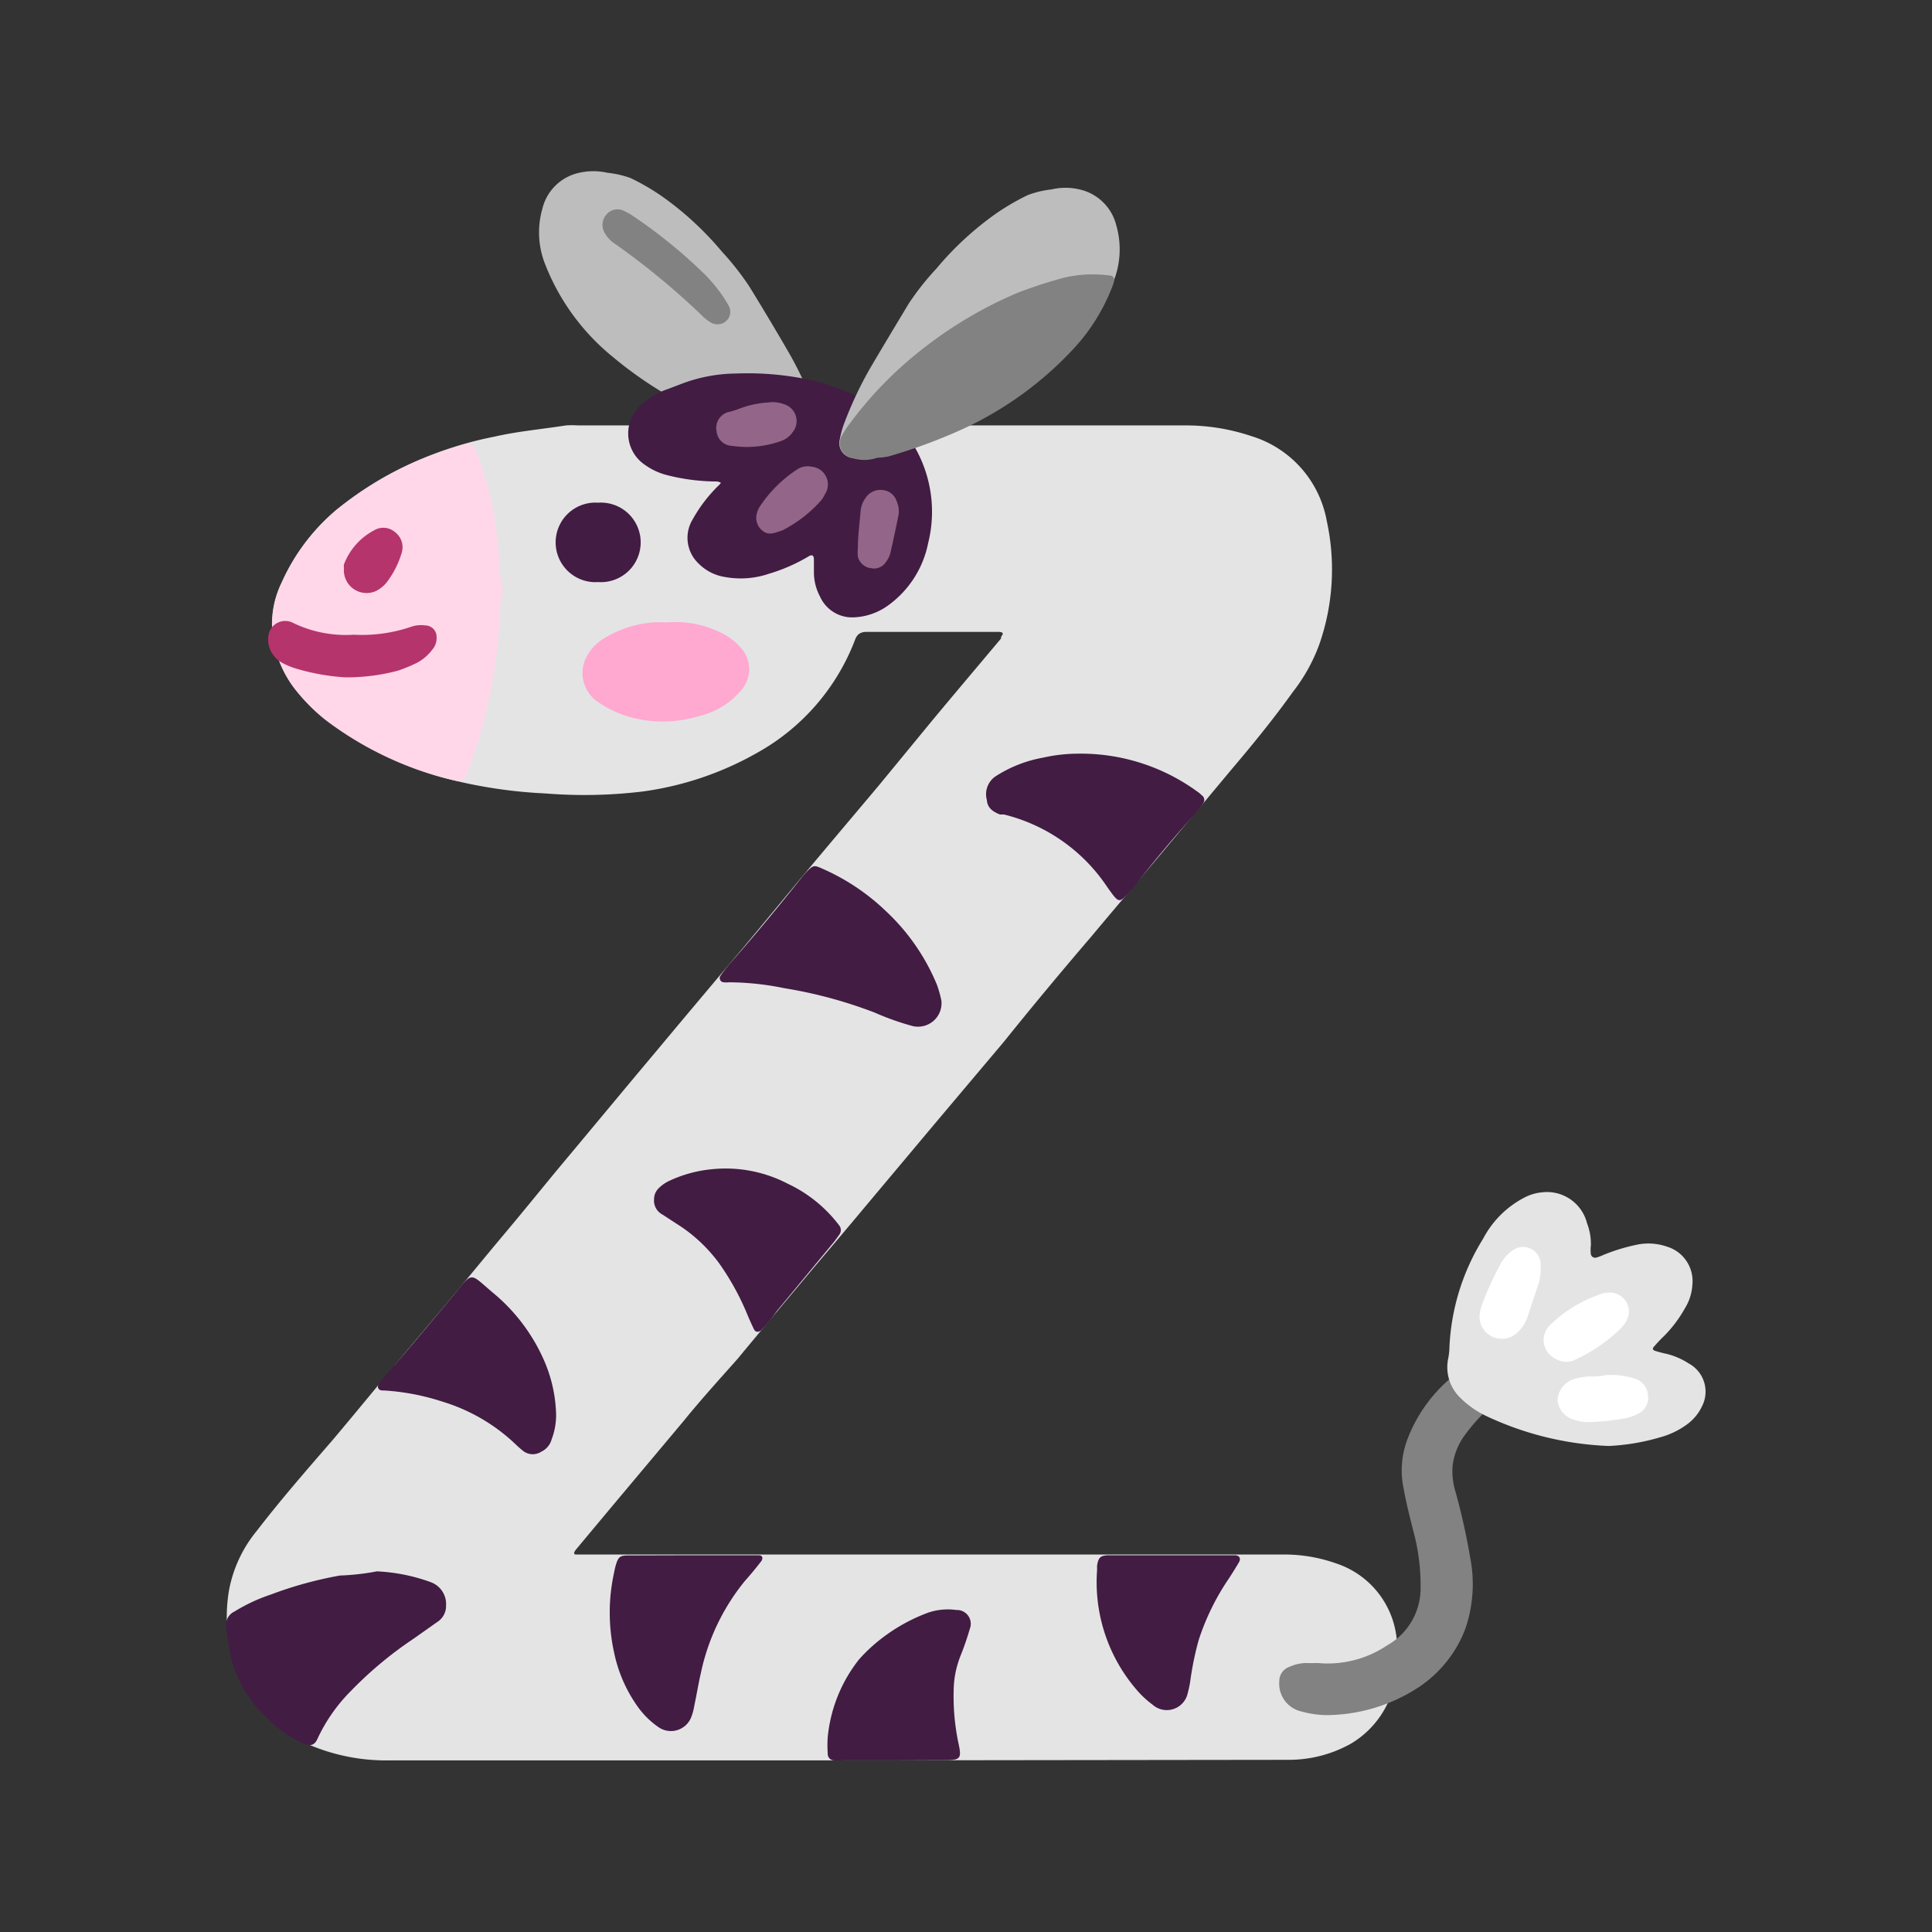 <svg xmlns="http://www.w3.org/2000/svg" viewBox="0 0 102 102"><rect x="0" y="0" width="102" height="102" fill="#333333" stroke="none"/><defs><style>.cls-1{fill:#bdbdbe;}.cls-2{fill:#828283;}.cls-3{fill:#e4e4e5;}.cls-4{fill:#421c43;}.cls-5{fill:#ffa8d0;}.cls-6{fill:#ffd7e9;}.cls-7{fill:#b5346c;}.cls-8{fill:#fff;}.cls-9{fill:#926589;}</style></defs><g id="OBJECTS"><path class="cls-1" d="M32.06,9.12a3.34,3.34,0,0,0-1.47,0A2.55,2.55,0,0,0,28.64,11a4.55,4.55,0,0,0,.16,3,11.85,11.85,0,0,0,3.55,4.84,20.72,20.72,0,0,0,6.1,3.54,17.62,17.62,0,0,0,3,.89,2.23,2.23,0,0,0,1.09,0,.78.78,0,0,0,.66-1,4.19,4.19,0,0,0-.26-.9,18.57,18.57,0,0,0-1.31-2.78c-.67-1.16-1.36-2.31-2.06-3.45a14.58,14.58,0,0,0-1.46-1.86A16.67,16.67,0,0,0,35,10.4a12.09,12.09,0,0,0-1.71-1A5.19,5.19,0,0,0,32.06,9.12Z"/><path class="cls-2" d="M37.91,17.12a.69.69,0,0,1-.44-.13A2.34,2.34,0,0,1,37,16.6a39.75,39.75,0,0,0-4.49-3.7,1.64,1.64,0,0,1-.59-.61.83.83,0,0,1,.13-1,.76.76,0,0,1,.94-.13,2.71,2.71,0,0,1,.41.23,27,27,0,0,1,3.71,3,7.76,7.76,0,0,1,1.35,1.73A.66.66,0,0,1,37.91,17.12Z"/><path class="cls-3" d="M44.09,92.94H20.56a10.39,10.39,0,0,1-4.15-.79,6.75,6.75,0,0,1-4.33-5.39,8.69,8.69,0,0,1,0-2.74,6.93,6.93,0,0,1,1.47-3.19c1.27-1.65,2.63-3.21,4-4.79,1.19-1.41,2.35-2.83,3.53-4.25.94-1.13,1.9-2.25,2.84-3.38s1.77-2.15,2.67-3.22S28.4,63,29.32,61.88c1.79-2.14,3.57-4.29,5.36-6.42,1.5-1.8,3-3.58,4.52-5.38,1.18-1.41,2.34-2.83,3.52-4.24s2.44-2.9,3.66-4.35L49.25,38c1.19-1.43,2.4-2.86,3.6-4.29,0,0,0,0,0-.06s.1-.13.09-.2-.11-.08-.18-.09h-7c-.34,0-.52.13-.63.45A11.51,11.51,0,0,1,40,39.73a16.78,16.78,0,0,1-6.09,2.06,25.68,25.68,0,0,1-5.11.1,25.47,25.47,0,0,1-5-.73,18,18,0,0,1-6.75-3.3,9,9,0,0,1-1.45-1.44,5.82,5.82,0,0,1-1.24-3.35,5,5,0,0,1,.5-2.3,10.78,10.78,0,0,1,2.92-3.87,19.29,19.29,0,0,1,8.29-3.84c1.26-.29,2.54-.4,3.81-.6a4.42,4.42,0,0,1,.63,0H62.57a10.84,10.84,0,0,1,3.48.56,5.75,5.75,0,0,1,4,4.5A12,12,0,0,1,69.66,34a9.17,9.17,0,0,1-1.41,2.54c-1,1.4-2.11,2.76-3.23,4.08l-3.74,4.48c-1.22,1.45-2.45,2.89-3.66,4.34C56.06,51.26,54.51,53.12,53,55l-3.61,4.28-3.8,4.53c-.94,1.13-1.9,2.25-2.85,3.38-1.26,1.51-2.52,3-3.79,4.54C38,72.8,37,73.9,36.11,75l-3.8,4.53-1.87,2.24a.86.86,0,0,0-.13.2s0,.1.07.1c.26,0,.53,0,.79,0H67.79a8.21,8.21,0,0,1,2.78.48,4.68,4.68,0,0,1,3.19,4.52,6.42,6.42,0,0,1-.46,2.77,4.92,4.92,0,0,1-2,2.23,6.72,6.72,0,0,1-3.32.84Z"/><path class="cls-4" d="M11.94,85.84a.76.76,0,0,1,.44-.76,9.16,9.16,0,0,1,1.93-.9,20.45,20.45,0,0,1,3.64-1,12.79,12.79,0,0,0,1.95-.22,9.56,9.56,0,0,1,2.84.57,1.23,1.23,0,0,1,.81,1.23,1,1,0,0,1-.46.87l-1.29.91a20.2,20.2,0,0,0-3.26,2.72,8.85,8.85,0,0,0-1.76,2.5c-.17.4-.39.44-.74.29A6.06,6.06,0,0,1,14.4,91a6.7,6.7,0,0,1-2.24-3.63A14.25,14.25,0,0,1,11.94,85.84Z"/><path class="cls-4" d="M49.7,52.82a1.24,1.24,0,0,1-1.52,1.35,14.1,14.1,0,0,1-2-.71,24,24,0,0,0-4.78-1.29,14.78,14.78,0,0,0-2.89-.31,1.54,1.54,0,0,1-.31,0,.22.22,0,0,1-.15-.36,7.25,7.25,0,0,1,.53-.68c1.31-1.48,2.56-3,3.79-4.55a3.58,3.58,0,0,1,.26-.29c.31-.3.36-.31.76-.13a11.5,11.5,0,0,1,3.4,2.27A11.16,11.16,0,0,1,49.47,52,6.55,6.55,0,0,1,49.7,52.82Z"/><path class="cls-4" d="M56.9,39.79a10.45,10.45,0,0,1,6.31,2,1.5,1.5,0,0,1,.24.2.29.29,0,0,1,.07.42,5.93,5.93,0,0,1-.43.56c-1.11,1.23-2.17,2.49-3.18,3.8l-.1.12c-.75.79-.66.92-1.36-.07A9.19,9.19,0,0,0,53,43L52.79,43c-.35-.14-.66-.33-.69-.77A1.14,1.14,0,0,1,52.54,41a6.82,6.82,0,0,1,2.53-1A8.51,8.51,0,0,1,56.9,39.79Z"/><path class="cls-4" d="M36.53,82.11H40c.1,0,.23,0,.25.13a.31.31,0,0,1-.08.21c-.27.35-.55.69-.83,1A11.4,11.4,0,0,0,37,88.34c-.13.56-.22,1.13-.34,1.69a3,3,0,0,1-.16.61,1.15,1.15,0,0,1-1.77.52,4.46,4.46,0,0,1-1.1-1.11,7.55,7.55,0,0,1-1.21-2.81,9.8,9.8,0,0,1,0-4.21,3.84,3.84,0,0,1,.11-.46c.12-.37.21-.45.63-.45Z"/><path class="cls-4" d="M29.36,74.7A3.61,3.61,0,0,1,29.12,76a1,1,0,0,1-.54.64.83.83,0,0,1-1-.07c-.12-.1-.24-.2-.35-.31A9.66,9.66,0,0,0,23.36,74a12.34,12.34,0,0,0-3.08-.59H20.2c-.24,0-.32-.19-.18-.38.28-.35.56-.7.85-1,1-1.16,2-2.36,3-3.56,1.14-1.38.87-1.3,2.19-.19a9.65,9.65,0,0,1,2.64,3.49A7.58,7.58,0,0,1,29.36,74.7Z"/><path class="cls-4" d="M34.53,63.32a.81.81,0,0,1,.22-.56,1.93,1.93,0,0,1,.57-.41,6.78,6.78,0,0,1,2.26-.62,7.09,7.09,0,0,1,4,.76,7.26,7.26,0,0,1,2.72,2.2.4.4,0,0,1,0,.51c-.11.15-.21.3-.33.44L41,69.23a8.23,8.23,0,0,1-.81,1c-.15.12-.31.11-.39-.06s-.22-.47-.32-.71a13.69,13.69,0,0,0-1.51-2.76,8.18,8.18,0,0,0-2-1.93l-1-.65A.83.83,0,0,1,34.53,63.32Z"/><path class="cls-4" d="M47.11,92.94h-2.6a3.62,3.62,0,0,1-.47,0,.34.34,0,0,1-.34-.36,6.33,6.33,0,0,1,0-.87,7.83,7.83,0,0,1,1.66-4.11,8.77,8.77,0,0,1,1.4-1.26A9.27,9.27,0,0,1,49,85.14,3.25,3.25,0,0,1,50.49,85a.73.73,0,0,1,.71,1,14.9,14.9,0,0,1-.49,1.42,5.07,5.07,0,0,0-.36,1.76,12.07,12.07,0,0,0,.23,2.75c.21.94.16,1-.78,1Z"/><path class="cls-4" d="M61.87,82.11h3.31c.25,0,.35.16.23.37s-.35.58-.54.87a12.74,12.74,0,0,0-1.59,3.25,16.33,16.33,0,0,0-.43,2.08,5.27,5.27,0,0,1-.14.69,1.13,1.13,0,0,1-1.87.62,5.07,5.07,0,0,1-.86-.81,8.7,8.7,0,0,1-2.06-6.28c0-.08,0-.16,0-.24.07-.43.17-.54.61-.55h3.32Z"/><path class="cls-4" d="M31.58,30.73a2.1,2.1,0,1,1,0-4.19,2.1,2.1,0,1,1,0,4.19Z"/><path class="cls-5" d="M35.23,32.86a5.39,5.39,0,0,1,2.72.49,3.23,3.23,0,0,1,1.09.77,1.69,1.69,0,0,1,0,2.42A4,4,0,0,1,37,37.78a6.6,6.6,0,0,1-3.5.14,5.7,5.7,0,0,1-1.87-.82,1.84,1.84,0,0,1-.76-2.21,2.44,2.44,0,0,1,.87-1.09,5.8,5.8,0,0,1,2.73-.94C34.77,32.84,35.06,32.86,35.23,32.86Z"/><path class="cls-6" d="M26.53,31.33c-.22,1-.14,1.93-.27,2.9a31.86,31.86,0,0,1-.85,4.33c-.19.71-.44,1.4-.68,2.1a2.83,2.83,0,0,1-.16.36.39.39,0,0,1-.46.21l-.62-.15A18,18,0,0,1,17.17,38,9.21,9.21,0,0,1,15.6,36.4a5.76,5.76,0,0,1-1.23-3.35,5,5,0,0,1,.51-2.29,10.65,10.65,0,0,1,2.86-3.82,17.65,17.65,0,0,1,6.6-3.42,1,1,0,0,1,.23-.07.37.37,0,0,1,.46.19,3,3,0,0,1,.18.36,17.89,17.89,0,0,1,1,4,18.72,18.72,0,0,1,.15,2.12C26.39,30.5,26.57,30.9,26.53,31.33Z"/><path class="cls-7" d="M18.21,35.76a11.56,11.56,0,0,1-2.57-.46,3.77,3.77,0,0,1-.8-.34,1.41,1.41,0,0,1-.67-1.41.9.9,0,0,1,1.23-.7,6.39,6.39,0,0,0,3.28.66,8.07,8.07,0,0,0,3-.41,1.61,1.61,0,0,1,.78-.08.6.6,0,0,1,.59.61.93.93,0,0,1-.22.66A2.46,2.46,0,0,1,22,35a8,8,0,0,1-1,.41A10.45,10.45,0,0,1,18.21,35.76Z"/><path class="cls-7" d="M18.16,30a.51.51,0,0,1,0-.2A3.37,3.37,0,0,1,19.75,28a.94.94,0,0,1,1.1.09,1,1,0,0,1,.35,1.12,4.82,4.82,0,0,1-.78,1.53,1.69,1.69,0,0,1-.61.48A1.2,1.2,0,0,1,18.16,30Z"/><path class="cls-2" d="M69.58,87.8a5.63,5.63,0,0,0,3.65-.93A3.46,3.46,0,0,0,75,83.8a11,11,0,0,0-.32-2.73c-.21-.81-.42-1.63-.57-2.45A4.66,4.66,0,0,1,74.3,76a7.89,7.89,0,0,1,1.89-2.88,13.82,13.82,0,0,1,4.88-3,4.47,4.47,0,0,1,1.7-.32,2.31,2.31,0,0,1,.46.05,1,1,0,0,1,.76.72,1,1,0,0,1-.5,1,5.93,5.93,0,0,1-.72.34,19.78,19.78,0,0,0-3.4,1.81,9.44,9.44,0,0,0-2,2,3.41,3.41,0,0,0-.68,1.67,3.66,3.66,0,0,0,.16,1.39,34.5,34.5,0,0,1,.77,3.46A7.27,7.27,0,0,1,77.36,86a6.46,6.46,0,0,1-2.54,3.13A9,9,0,0,1,70,90.55a5.34,5.34,0,0,1-1.32-.2,1.5,1.5,0,0,1-1.14-1.58.8.8,0,0,1,.56-.78A2.18,2.18,0,0,1,69,87.8C69.24,87.81,69.48,87.8,69.58,87.8Z"/><path class="cls-3" d="M84.93,76.34a16.63,16.63,0,0,1-6.46-1.58,4.93,4.93,0,0,1-1.41-1,2.24,2.24,0,0,1-.61-2,3.45,3.45,0,0,0,.07-.55,11.82,11.82,0,0,1,1.78-5.81,5.14,5.14,0,0,1,2.21-2.19,2.47,2.47,0,0,1,.9-.26,2.18,2.18,0,0,1,2.38,1.64,3,3,0,0,1,.2,1.16,1.89,1.89,0,0,0,0,.47.23.23,0,0,0,.3.17,2.35,2.35,0,0,0,.37-.14,10.19,10.19,0,0,1,1.73-.53,3,3,0,0,1,1.63.1,1.9,1.9,0,0,1,1.33,2,2.64,2.64,0,0,1-.4,1.26,6.72,6.72,0,0,1-1.09,1.45,7.27,7.27,0,0,0-.54.57c-.1.1-.06.18.07.22a6.06,6.06,0,0,0,.61.16,3.79,3.79,0,0,1,1.15.5,1.69,1.69,0,0,1,.72,2.24,2.52,2.52,0,0,1-.83,1,4.3,4.3,0,0,1-1.42.67A11.38,11.38,0,0,1,84.93,76.34Z"/><path class="cls-8" d="M81.34,67.05a2.58,2.58,0,0,1-.13.77l-.57,1.72a1.9,1.9,0,0,1-.5.78,1.19,1.19,0,0,1-1.38.24,1.16,1.16,0,0,1-.64-1.17,2,2,0,0,1,.13-.53,16,16,0,0,1,.94-2.07,2.14,2.14,0,0,1,.66-.77.93.93,0,0,1,1.49.72Z"/><path class="cls-8" d="M84.87,68.25a1,1,0,0,1,1,1.48,2.05,2.05,0,0,1-.39.49,8.53,8.53,0,0,1-2.26,1.54,1.06,1.06,0,0,1-1.05,0,1.1,1.1,0,0,1-.3-1.84,7.12,7.12,0,0,1,2.74-1.63A1,1,0,0,1,84.87,68.25Z"/><path class="cls-8" d="M83.9,75.08a2.27,2.27,0,0,1-.84-.14,1.18,1.18,0,0,1-.83-1,1.24,1.24,0,0,1,.83-1.12,3.45,3.45,0,0,1,.84-.15c.29,0,.58,0,.86-.07a4.23,4.23,0,0,1,1.54.18,1,1,0,0,1,.71.94.91.91,0,0,1-.58.94,2,2,0,0,1-.59.21A12.54,12.54,0,0,1,83.9,75.08Z"/><path class="cls-4" d="M35.94,20.28a8.3,8.3,0,0,1,2.93-.56,15.65,15.65,0,0,1,4.26.42,15.58,15.58,0,0,1,3.24,1.34,4.59,4.59,0,0,1,1.69,1.75A6.83,6.83,0,0,1,49,28.68a5.33,5.33,0,0,1-2.08,3.26,3.31,3.31,0,0,1-1.79.65,1.86,1.86,0,0,1-1.84-1.1,2.74,2.74,0,0,1-.32-1.26c0-.24,0-.47,0-.7s-.12-.26-.29-.15a9.18,9.18,0,0,1-2.08.91,4.64,4.64,0,0,1-2.34.17,2.49,2.49,0,0,1-1.38-.71,1.87,1.87,0,0,1-.31-2.33,7.77,7.77,0,0,1,1.38-1.8.63.63,0,0,0,.11-.13.58.58,0,0,0-.21-.07,10.74,10.74,0,0,1-2.69-.35,3.47,3.47,0,0,1-1.1-.52,2,2,0,0,1-.09-3.27,3.68,3.68,0,0,1,1.29-.74Z"/><path class="cls-9" d="M41.31,28c-.37.12-.62.24-.89.12a.86.86,0,0,1-.48-.94,1.38,1.38,0,0,1,.15-.4,6.88,6.88,0,0,1,2-2,1,1,0,0,1,.76-.14.94.94,0,0,1,.7,1.46,1.83,1.83,0,0,1-.18.3A7,7,0,0,1,41.31,28Z"/><path class="cls-9" d="M39,21.59a5.06,5.06,0,0,1,1.53-.34,1.69,1.69,0,0,1,.86.09.93.93,0,0,1,.45,1.49,1.24,1.24,0,0,1-.62.46,5.39,5.39,0,0,1-2.58.25.85.85,0,0,1-.81-.78.87.87,0,0,1,.6-1C38.62,21.72,38.81,21.66,39,21.59Z"/><path class="cls-9" d="M45.29,29.39a2.33,2.33,0,0,1,0-.44c0-.64.09-1.28.14-1.92a1.37,1.37,0,0,1,.26-.73.93.93,0,0,1,.9-.43.86.86,0,0,1,.76.62,1.26,1.26,0,0,1,.09.69c-.14.68-.28,1.37-.44,2.05a1.45,1.45,0,0,1-.24.46A.74.74,0,0,1,46,30,.81.81,0,0,1,45.29,29.39Z"/><path class="cls-1" d="M55.52,10a3.18,3.18,0,0,1,1.47,0,2.58,2.58,0,0,1,1.94,1.88,4.58,4.58,0,0,1-.15,3,11.85,11.85,0,0,1-3.55,4.84,20.67,20.67,0,0,1-6.11,3.55,19.3,19.3,0,0,1-3,.89A2.36,2.36,0,0,1,45,24.18a.79.79,0,0,1-.66-1,4.74,4.74,0,0,1,.26-.91,20.15,20.15,0,0,1,1.31-2.78c.68-1.16,1.37-2.3,2.06-3.45a13.82,13.82,0,0,1,1.46-1.85,16.45,16.45,0,0,1,3.12-2.89,12.53,12.53,0,0,1,1.71-1A5.11,5.11,0,0,1,55.52,10Z"/><path class="cls-2" d="M46.31,24.17a2.08,2.08,0,0,1-1.35,0A.78.78,0,0,1,44.45,23a4.66,4.66,0,0,1,.43-.66,20.14,20.14,0,0,1,3.78-3.88,22,22,0,0,1,5.06-3,23.53,23.53,0,0,1,2.46-.8,6.62,6.62,0,0,1,2.35-.12c.28,0,.34.16.25.44a10.13,10.13,0,0,1-2.08,3.41,18.6,18.6,0,0,1-5.89,4.27,28.62,28.62,0,0,1-3.91,1.44A4.65,4.65,0,0,1,46.31,24.17Z"/></g></svg>